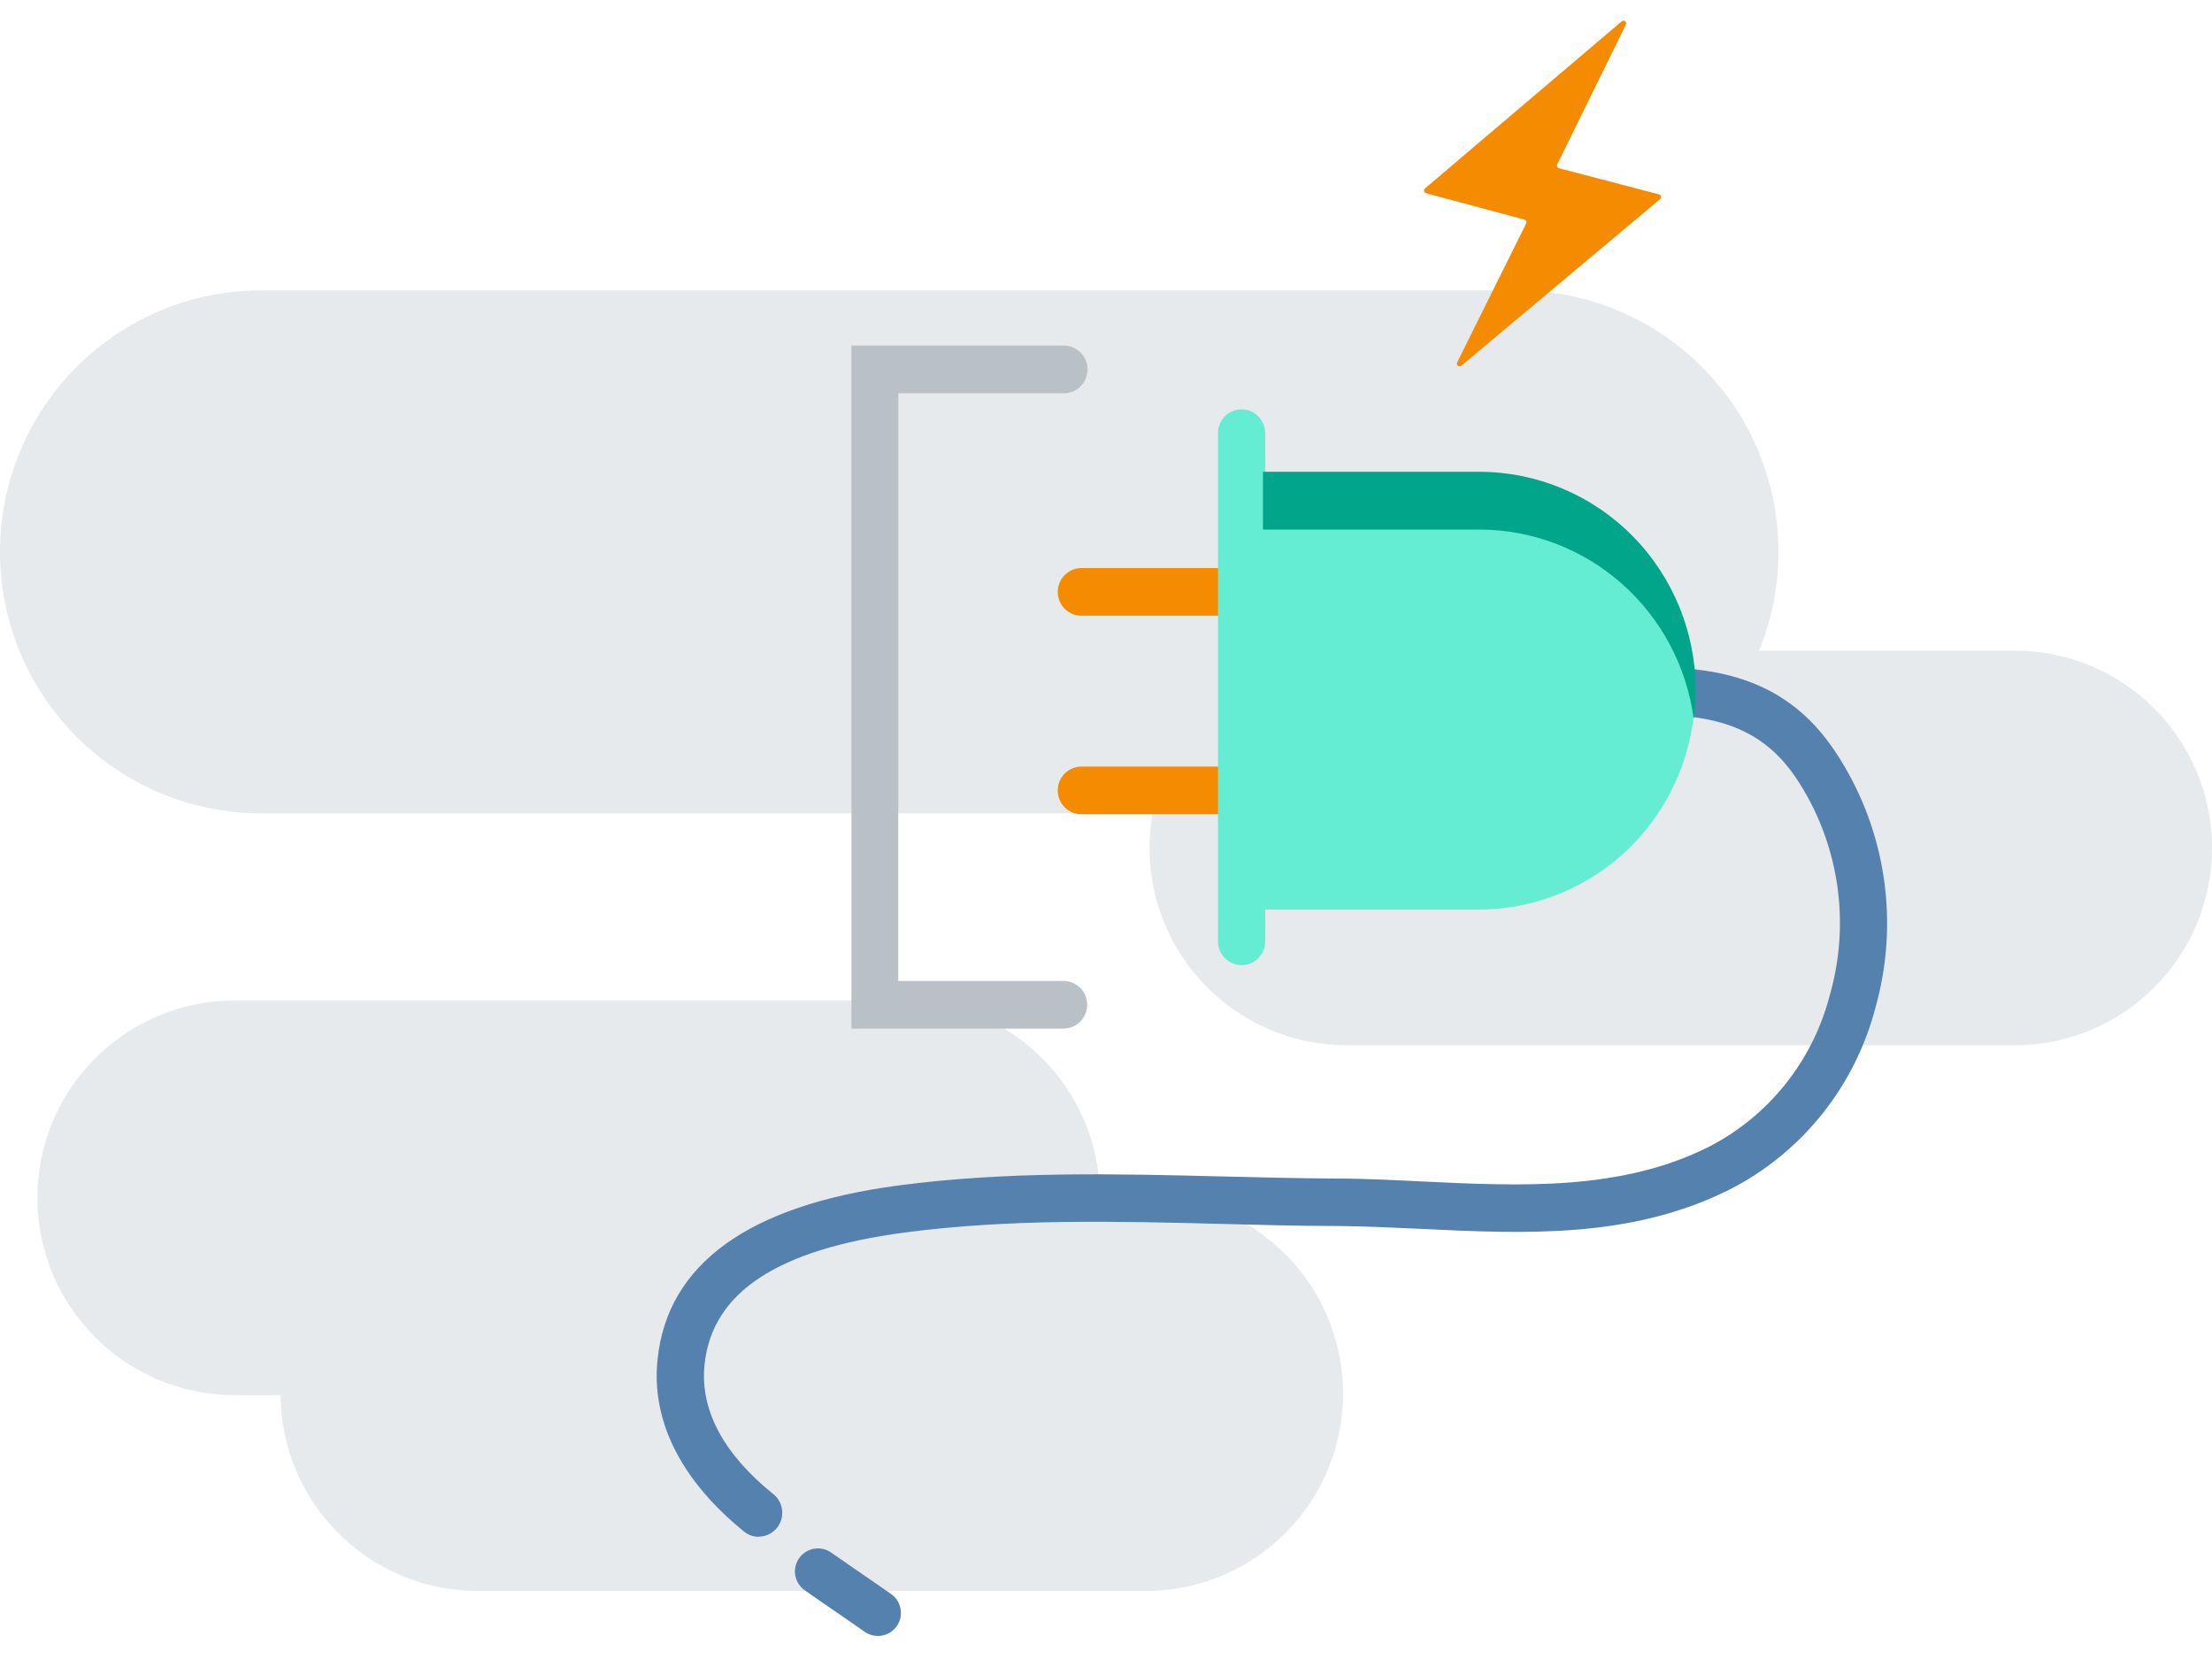<svg width="320" height="240" viewBox="0 0 320 240" fill="none" xmlns="http://www.w3.org/2000/svg">
<path fill-rule="evenodd" clip-rule="evenodd" d="M257.28 79.827C257.28 58.936 240.344 42 219.453 42H37.827C16.936 42 0 58.936 0 79.827V79.84C0 100.731 16.936 117.667 37.827 117.667H166.73C166.443 119.29 166.293 120.961 166.293 122.666C166.293 138.432 179.074 151.213 194.84 151.213H291.453C307.219 151.213 320 138.432 320 122.666C320 106.901 307.219 94.12 291.453 94.12H254.492C256.289 89.714 257.28 84.892 257.28 79.84V79.827ZM5.413 173.28C5.413 157.514 18.194 144.733 33.96 144.733H130.573C146.268 144.733 159.005 157.399 159.119 173.067H165.747C181.512 173.067 194.293 185.848 194.293 201.613C194.293 217.379 181.512 230.16 165.747 230.16H69.133C53.438 230.16 40.702 217.494 40.587 201.827H33.96C18.194 201.827 5.413 189.046 5.413 173.28Z" fill="#8396A8" fill-opacity="0.2"/>
<path d="M156.434 117.795H183.758C185.645 117.795 187.174 116.252 187.174 114.348C187.174 112.445 185.645 110.902 183.758 110.902H156.434C154.548 110.902 153.019 112.445 153.019 114.348C153.019 116.252 154.548 117.795 156.434 117.795Z" fill="#F58B00"/>
<path d="M109.77 222.323C108.992 222.328 108.237 222.059 107.635 221.562C98.513 214.152 94.187 205.55 95.126 196.661C96.549 182.847 108.304 174.374 129.921 171.502C145.704 169.405 161.6 169.807 176.97 170.195C182.32 170.324 187.871 170.468 193.307 170.497C197.576 170.497 201.846 170.726 205.944 170.927C219.948 171.588 234.407 172.292 247.072 165.973C251.408 163.773 255.227 160.663 258.273 156.851C261.319 153.039 263.522 148.614 264.733 143.872C266.176 138.796 266.542 133.47 265.806 128.241C265.07 123.012 263.25 117.999 260.464 113.529L260.094 112.954C255.825 106.349 249.848 103.505 240.17 103.448C239.265 103.448 238.396 103.085 237.755 102.438C237.115 101.792 236.755 100.915 236.755 100.001C236.755 99.087 237.115 98.21 237.755 97.564C238.396 96.918 239.265 96.555 240.17 96.555C252.295 96.626 260.208 100.518 265.787 109.178L266.171 109.781C269.481 115.063 271.652 120.991 272.542 127.176C273.432 133.362 273.021 139.667 271.337 145.682C269.869 151.361 267.217 156.658 263.558 161.22C259.899 165.782 255.317 169.503 250.118 172.134C235.887 179.228 220.503 178.495 205.631 177.777C201.561 177.591 197.334 177.39 193.279 177.361C187.771 177.361 182.207 177.189 176.813 177.059C161.699 176.672 146.074 176.284 130.832 178.309C112.488 180.75 103.038 186.925 101.928 197.365C101.231 203.899 104.604 210.289 111.89 216.163C112.442 216.61 112.842 217.22 113.035 217.907C113.228 218.594 113.205 219.324 112.97 219.997C112.734 220.671 112.296 221.253 111.718 221.665C111.14 222.076 110.449 222.296 109.741 222.295L109.77 222.323Z" fill="#5581AE"/>
<path d="M153.915 148.814H123.176V50H153.915C154.364 50 154.808 50.089 155.222 50.262C155.637 50.435 156.013 50.689 156.33 51.01C156.647 51.33 156.899 51.709 157.071 52.128C157.242 52.546 157.331 52.994 157.331 53.447C157.331 53.899 157.242 54.347 157.071 54.765C156.899 55.184 156.647 55.563 156.33 55.883C156.013 56.204 155.637 56.458 155.222 56.631C154.808 56.804 154.364 56.893 153.915 56.893H129.95V141.907H153.858C154.764 141.907 155.633 142.27 156.273 142.916C156.914 143.563 157.274 144.439 157.274 145.353C157.274 146.267 156.914 147.144 156.273 147.79C155.633 148.437 154.764 148.8 153.858 148.8L153.915 148.814Z" fill="#B9C1C6"/>
<path d="M156.434 89.073H183.758C185.645 89.073 187.174 87.53 187.174 85.626C187.174 83.723 185.645 82.18 183.758 82.18H156.434C154.548 82.18 153.019 83.723 153.019 85.626C153.019 87.53 154.548 89.073 156.434 89.073Z" fill="#F58B00"/>
<path d="M183.033 136.177V62.666C183.033 60.762 181.504 59.219 179.618 59.219C177.731 59.219 176.202 60.762 176.202 62.666V136.177C176.202 138.08 177.731 139.623 179.618 139.623C181.504 139.623 183.033 138.08 183.033 136.177Z" fill="#64EDD2"/>
<path d="M213.914 131.583H182.605V68.397H213.914C222.218 68.397 230.181 71.726 236.053 77.65C241.924 83.575 245.223 91.611 245.223 99.99C245.223 108.369 241.924 116.405 236.053 122.33C230.181 128.255 222.218 131.583 213.914 131.583Z" fill="#64EDD2"/>
<path d="M245.308 99.845C245.321 101.243 245.226 102.64 245.023 104.024C244.021 96.44 240.324 89.481 234.621 84.439C228.918 79.398 221.596 76.616 214.014 76.61H182.705V68.252H214.014C222.315 68.256 230.275 71.586 236.143 77.51C242.011 83.435 245.308 91.468 245.308 99.845Z" fill="#00A58A"/>
<path fill-rule="evenodd" clip-rule="evenodd" d="M115.602 225.423C116.658 223.914 118.736 223.547 120.245 224.602C122.451 226.146 123.497 226.863 124.547 227.581L124.55 227.583C125.612 228.31 126.679 229.041 128.911 230.602C130.42 231.658 130.787 233.736 129.731 235.245C128.676 236.753 126.598 237.12 125.089 236.065C122.883 234.521 121.836 233.805 120.787 233.086L120.784 233.084C119.722 232.357 118.655 231.627 116.423 230.065C114.914 229.009 114.547 226.931 115.602 225.423Z" fill="#5581AE"/>
<path d="M234.592 3.099L206.134 27.267C206.08 27.314 206.041 27.375 206.019 27.444C205.997 27.512 205.994 27.584 206.01 27.654C206.026 27.724 206.061 27.788 206.11 27.84C206.159 27.892 206.222 27.929 206.291 27.948L220.53 31.77C220.587 31.785 220.64 31.812 220.685 31.85C220.729 31.888 220.765 31.936 220.789 31.989C220.814 32.043 220.826 32.101 220.824 32.16C220.823 32.218 220.809 32.276 220.783 32.329L210.801 52.423C210.758 52.504 210.746 52.598 210.765 52.688C210.785 52.778 210.835 52.858 210.907 52.915C210.979 52.972 211.069 53.002 211.161 53C211.253 52.998 211.342 52.964 211.411 52.903L240.163 28.804C240.218 28.757 240.259 28.697 240.281 28.628C240.304 28.56 240.308 28.487 240.292 28.417C240.276 28.347 240.241 28.282 240.192 28.23C240.142 28.179 240.079 28.141 240.01 28.122L225.542 24.335C225.485 24.32 225.432 24.292 225.387 24.253C225.342 24.215 225.306 24.168 225.282 24.114C225.258 24.06 225.245 24.002 225.246 23.943C225.247 23.884 225.26 23.826 225.286 23.773L235.206 3.577C235.249 3.495 235.261 3.4 235.241 3.31C235.221 3.22 235.17 3.14 235.098 3.083C235.025 3.027 234.934 2.997 234.842 3C234.75 3.003 234.661 3.038 234.592 3.099Z" fill="#F58B00"/>
</svg>
